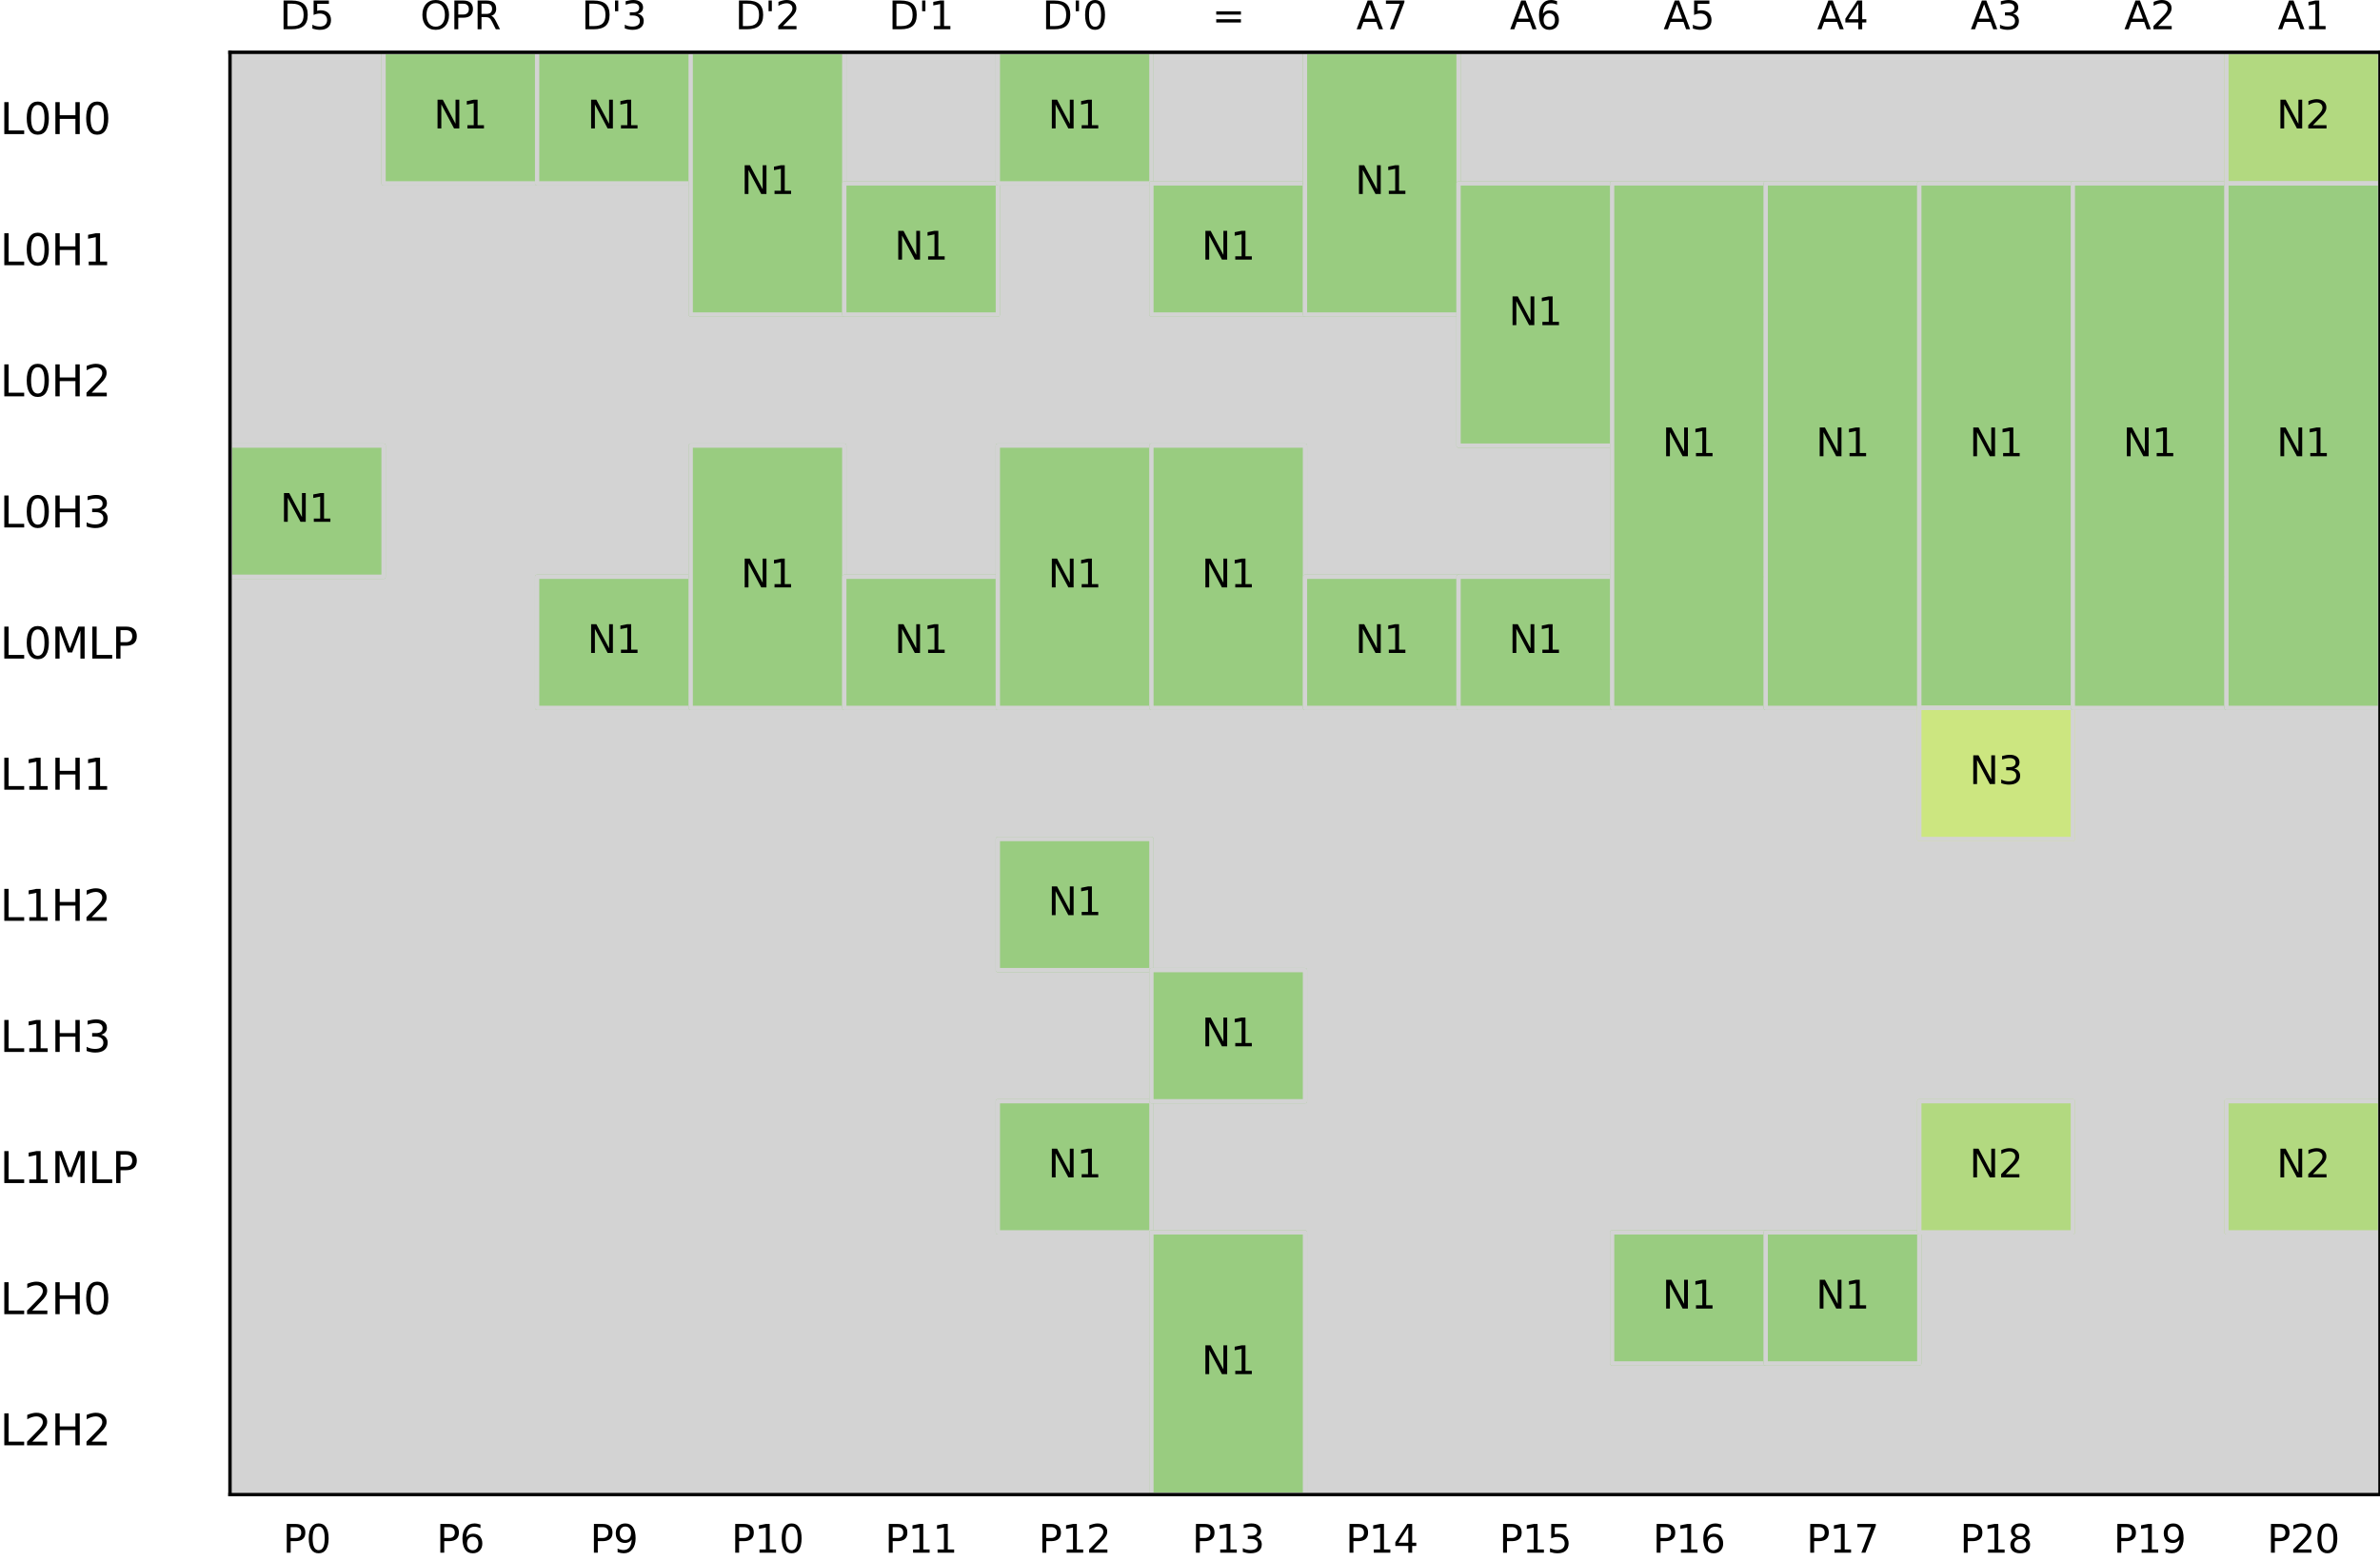 <?xml version="1.0" encoding="utf-8" standalone="no"?>
<!DOCTYPE svg PUBLIC "-//W3C//DTD SVG 1.1//EN"
  "http://www.w3.org/Graphics/SVG/1.1/DTD/svg11.dtd">
<svg xmlns:xlink="http://www.w3.org/1999/xlink" width="555.92pt" height="364.62pt" viewBox="0 0 555.92 364.62" xmlns="http://www.w3.org/2000/svg" version="1.1">
 <defs>
  <style type="text/css">*{stroke-linejoin: round; stroke-linecap: butt}</style>
 </defs>
 <g id="figure_1">
  <g id="patch_1">
   <path d="M 0 364.62 
L 555.92 364.62 
L 555.92 0 
L 0 0 
z
" style="fill: #ffffff"/>
  </g>
  <g id="axes_1">
   <g id="patch_2">
    <path d="M 53.72 349.17 
L 555.92 349.17 
L 555.92 12.21 
L 53.72 12.21 
z
" style="fill: #ffffff"/>
   </g>
   <g id="patch_3">
    <path d="M 53.72 349.17 
L 555.92 349.17 
L 555.92 12.21 
L 53.72 12.21 
z
" clip-path="url(#p307151589b)" style="fill: #d3d3d3; stroke: #d3d3d3; stroke-linejoin: miter"/>
   </g>
   <g id="patch_4">
    <path d="M 53.72 134.741 
L 89.591 134.741 
L 89.591 104.108 
L 53.72 104.108 
z
" clip-path="url(#p307151589b)" style="fill: #99cc80; stroke: #99cc80; stroke-linejoin: miter"/>
   </g>
   <g id="patch_5">
    <path d="M 53.72 104.108 
L 89.591 104.108 
L 89.591 134.741 
L 53.72 134.741 
L 53.72 104.108 
z
" clip-path="url(#p307151589b)" style="fill: none; stroke: #d3d3d3; stroke-linejoin: miter"/>
   </g>
   <g id="patch_6">
    <path d="M 89.591 42.843 
L 125.463 42.843 
L 125.463 12.21 
L 89.591 12.21 
z
" clip-path="url(#p307151589b)" style="fill: #99cc80; stroke: #99cc80; stroke-linejoin: miter"/>
   </g>
   <g id="patch_7">
    <path d="M 89.591 12.21 
L 125.463 12.21 
L 125.463 42.843 
L 89.591 42.843 
L 89.591 12.21 
z
" clip-path="url(#p307151589b)" style="fill: none; stroke: #d3d3d3; stroke-linejoin: miter"/>
   </g>
   <g id="patch_8">
    <path d="M 125.463 42.843 
L 161.334 42.843 
L 161.334 12.21 
L 125.463 12.21 
z
" clip-path="url(#p307151589b)" style="fill: #99cc80; stroke: #99cc80; stroke-linejoin: miter"/>
   </g>
   <g id="patch_9">
    <path d="M 125.463 12.21 
L 161.334 12.21 
L 161.334 42.843 
L 125.463 42.843 
L 125.463 12.21 
z
" clip-path="url(#p307151589b)" style="fill: none; stroke: #d3d3d3; stroke-linejoin: miter"/>
   </g>
   <g id="patch_10">
    <path d="M 125.463 165.374 
L 161.334 165.374 
L 161.334 134.741 
L 125.463 134.741 
z
" clip-path="url(#p307151589b)" style="fill: #99cc80; stroke: #99cc80; stroke-linejoin: miter"/>
   </g>
   <g id="patch_11">
    <path d="M 125.463 134.741 
L 161.334 134.741 
L 161.334 165.374 
L 125.463 165.374 
L 125.463 134.741 
z
" clip-path="url(#p307151589b)" style="fill: none; stroke: #d3d3d3; stroke-linejoin: miter"/>
   </g>
   <g id="patch_12">
    <path d="M 161.334 42.843 
L 197.206 42.843 
L 197.206 12.21 
L 161.334 12.21 
z
" clip-path="url(#p307151589b)" style="fill: #99cc80; stroke: #99cc80; stroke-linejoin: miter"/>
   </g>
   <g id="patch_13">
    <path d="M 161.334 73.476 
L 197.206 73.476 
L 197.206 42.843 
L 161.334 42.843 
z
" clip-path="url(#p307151589b)" style="fill: #99cc80; stroke: #99cc80; stroke-linejoin: miter"/>
   </g>
   <g id="patch_14">
    <path d="M 161.334 12.21 
L 197.206 12.21 
L 197.206 73.476 
L 161.334 73.476 
L 161.334 12.21 
z
" clip-path="url(#p307151589b)" style="fill: none; stroke: #d3d3d3; stroke-linejoin: miter"/>
   </g>
   <g id="patch_15">
    <path d="M 161.334 134.741 
L 197.206 134.741 
L 197.206 104.108 
L 161.334 104.108 
z
" clip-path="url(#p307151589b)" style="fill: #99cc80; stroke: #99cc80; stroke-linejoin: miter"/>
   </g>
   <g id="patch_16">
    <path d="M 161.334 165.374 
L 197.206 165.374 
L 197.206 134.741 
L 161.334 134.741 
z
" clip-path="url(#p307151589b)" style="fill: #99cc80; stroke: #99cc80; stroke-linejoin: miter"/>
   </g>
   <g id="patch_17">
    <path d="M 161.334 104.108 
L 197.206 104.108 
L 197.206 165.374 
L 161.334 165.374 
L 161.334 104.108 
z
" clip-path="url(#p307151589b)" style="fill: none; stroke: #d3d3d3; stroke-linejoin: miter"/>
   </g>
   <g id="patch_18">
    <path d="M 197.206 73.476 
L 233.077 73.476 
L 233.077 42.843 
L 197.206 42.843 
z
" clip-path="url(#p307151589b)" style="fill: #99cc80; stroke: #99cc80; stroke-linejoin: miter"/>
   </g>
   <g id="patch_19">
    <path d="M 197.206 42.843 
L 233.077 42.843 
L 233.077 73.476 
L 197.206 73.476 
L 197.206 42.843 
z
" clip-path="url(#p307151589b)" style="fill: none; stroke: #d3d3d3; stroke-linejoin: miter"/>
   </g>
   <g id="patch_20">
    <path d="M 197.206 165.374 
L 233.077 165.374 
L 233.077 134.741 
L 197.206 134.741 
z
" clip-path="url(#p307151589b)" style="fill: #99cc80; stroke: #99cc80; stroke-linejoin: miter"/>
   </g>
   <g id="patch_21">
    <path d="M 197.206 134.741 
L 233.077 134.741 
L 233.077 165.374 
L 197.206 165.374 
L 197.206 134.741 
z
" clip-path="url(#p307151589b)" style="fill: none; stroke: #d3d3d3; stroke-linejoin: miter"/>
   </g>
   <g id="patch_22">
    <path d="M 233.077 42.843 
L 268.949 42.843 
L 268.949 12.21 
L 233.077 12.21 
z
" clip-path="url(#p307151589b)" style="fill: #99cc80; stroke: #99cc80; stroke-linejoin: miter"/>
   </g>
   <g id="patch_23">
    <path d="M 233.077 12.21 
L 268.949 12.21 
L 268.949 42.843 
L 233.077 42.843 
L 233.077 12.21 
z
" clip-path="url(#p307151589b)" style="fill: none; stroke: #d3d3d3; stroke-linejoin: miter"/>
   </g>
   <g id="patch_24">
    <path d="M 233.077 134.741 
L 268.949 134.741 
L 268.949 104.108 
L 233.077 104.108 
z
" clip-path="url(#p307151589b)" style="fill: #99cc80; stroke: #99cc80; stroke-linejoin: miter"/>
   </g>
   <g id="patch_25">
    <path d="M 233.077 165.374 
L 268.949 165.374 
L 268.949 134.741 
L 233.077 134.741 
z
" clip-path="url(#p307151589b)" style="fill: #99cc80; stroke: #99cc80; stroke-linejoin: miter"/>
   </g>
   <g id="patch_26">
    <path d="M 233.077 104.108 
L 268.949 104.108 
L 268.949 165.374 
L 233.077 165.374 
L 233.077 104.108 
z
" clip-path="url(#p307151589b)" style="fill: none; stroke: #d3d3d3; stroke-linejoin: miter"/>
   </g>
   <g id="patch_27">
    <path d="M 233.077 226.639 
L 268.949 226.639 
L 268.949 196.007 
L 233.077 196.007 
z
" clip-path="url(#p307151589b)" style="fill: #99cc80; stroke: #99cc80; stroke-linejoin: miter"/>
   </g>
   <g id="patch_28">
    <path d="M 233.077 196.007 
L 268.949 196.007 
L 268.949 226.639 
L 233.077 226.639 
L 233.077 196.007 
z
" clip-path="url(#p307151589b)" style="fill: none; stroke: #d3d3d3; stroke-linejoin: miter"/>
   </g>
   <g id="patch_29">
    <path d="M 233.077 287.905 
L 268.949 287.905 
L 268.949 257.272 
L 233.077 257.272 
z
" clip-path="url(#p307151589b)" style="fill: #99cc80; stroke: #99cc80; stroke-linejoin: miter"/>
   </g>
   <g id="patch_30">
    <path d="M 233.077 257.272 
L 268.949 257.272 
L 268.949 287.905 
L 233.077 287.905 
L 233.077 257.272 
z
" clip-path="url(#p307151589b)" style="fill: none; stroke: #d3d3d3; stroke-linejoin: miter"/>
   </g>
   <g id="patch_31">
    <path d="M 268.949 73.476 
L 304.82 73.476 
L 304.82 42.843 
L 268.949 42.843 
z
" clip-path="url(#p307151589b)" style="fill: #99cc80; stroke: #99cc80; stroke-linejoin: miter"/>
   </g>
   <g id="patch_32">
    <path d="M 268.949 42.843 
L 304.82 42.843 
L 304.82 73.476 
L 268.949 73.476 
L 268.949 42.843 
z
" clip-path="url(#p307151589b)" style="fill: none; stroke: #d3d3d3; stroke-linejoin: miter"/>
   </g>
   <g id="patch_33">
    <path d="M 268.949 134.741 
L 304.82 134.741 
L 304.82 104.108 
L 268.949 104.108 
z
" clip-path="url(#p307151589b)" style="fill: #99cc80; stroke: #99cc80; stroke-linejoin: miter"/>
   </g>
   <g id="patch_34">
    <path d="M 268.949 165.374 
L 304.82 165.374 
L 304.82 134.741 
L 268.949 134.741 
z
" clip-path="url(#p307151589b)" style="fill: #99cc80; stroke: #99cc80; stroke-linejoin: miter"/>
   </g>
   <g id="patch_35">
    <path d="M 268.949 104.108 
L 304.82 104.108 
L 304.82 165.374 
L 268.949 165.374 
L 268.949 104.108 
z
" clip-path="url(#p307151589b)" style="fill: none; stroke: #d3d3d3; stroke-linejoin: miter"/>
   </g>
   <g id="patch_36">
    <path d="M 268.949 257.272 
L 304.82 257.272 
L 304.82 226.639 
L 268.949 226.639 
z
" clip-path="url(#p307151589b)" style="fill: #99cc80; stroke: #99cc80; stroke-linejoin: miter"/>
   </g>
   <g id="patch_37">
    <path d="M 268.949 226.639 
L 304.82 226.639 
L 304.82 257.272 
L 268.949 257.272 
L 268.949 226.639 
z
" clip-path="url(#p307151589b)" style="fill: none; stroke: #d3d3d3; stroke-linejoin: miter"/>
   </g>
   <g id="patch_38">
    <path d="M 268.949 318.538 
L 304.82 318.538 
L 304.82 287.905 
L 268.949 287.905 
z
" clip-path="url(#p307151589b)" style="fill: #99cc80; stroke: #99cc80; stroke-linejoin: miter"/>
   </g>
   <g id="patch_39">
    <path d="M 268.949 349.17 
L 304.82 349.17 
L 304.82 318.538 
L 268.949 318.538 
z
" clip-path="url(#p307151589b)" style="fill: #99cc80; stroke: #99cc80; stroke-linejoin: miter"/>
   </g>
   <g id="patch_40">
    <path d="M 268.949 287.905 
L 304.82 287.905 
L 304.82 349.17 
L 268.949 349.17 
L 268.949 287.905 
z
" clip-path="url(#p307151589b)" style="fill: none; stroke: #d3d3d3; stroke-linejoin: miter"/>
   </g>
   <g id="patch_41">
    <path d="M 304.82 42.843 
L 340.691 42.843 
L 340.691 12.21 
L 304.82 12.21 
z
" clip-path="url(#p307151589b)" style="fill: #99cc80; stroke: #99cc80; stroke-linejoin: miter"/>
   </g>
   <g id="patch_42">
    <path d="M 304.82 73.476 
L 340.691 73.476 
L 340.691 42.843 
L 304.82 42.843 
z
" clip-path="url(#p307151589b)" style="fill: #99cc80; stroke: #99cc80; stroke-linejoin: miter"/>
   </g>
   <g id="patch_43">
    <path d="M 304.82 12.21 
L 340.691 12.21 
L 340.691 73.476 
L 304.82 73.476 
L 304.82 12.21 
z
" clip-path="url(#p307151589b)" style="fill: none; stroke: #d3d3d3; stroke-linejoin: miter"/>
   </g>
   <g id="patch_44">
    <path d="M 304.82 165.374 
L 340.691 165.374 
L 340.691 134.741 
L 304.82 134.741 
z
" clip-path="url(#p307151589b)" style="fill: #99cc80; stroke: #99cc80; stroke-linejoin: miter"/>
   </g>
   <g id="patch_45">
    <path d="M 304.82 134.741 
L 340.691 134.741 
L 340.691 165.374 
L 304.82 165.374 
L 304.82 134.741 
z
" clip-path="url(#p307151589b)" style="fill: none; stroke: #d3d3d3; stroke-linejoin: miter"/>
   </g>
   <g id="patch_46">
    <path d="M 340.691 73.476 
L 376.563 73.476 
L 376.563 42.843 
L 340.691 42.843 
z
" clip-path="url(#p307151589b)" style="fill: #99cc80; stroke: #99cc80; stroke-linejoin: miter"/>
   </g>
   <g id="patch_47">
    <path d="M 340.691 104.108 
L 376.563 104.108 
L 376.563 73.476 
L 340.691 73.476 
z
" clip-path="url(#p307151589b)" style="fill: #99cc80; stroke: #99cc80; stroke-linejoin: miter"/>
   </g>
   <g id="patch_48">
    <path d="M 340.691 42.843 
L 376.563 42.843 
L 376.563 104.108 
L 340.691 104.108 
L 340.691 42.843 
z
" clip-path="url(#p307151589b)" style="fill: none; stroke: #d3d3d3; stroke-linejoin: miter"/>
   </g>
   <g id="patch_49">
    <path d="M 340.691 165.374 
L 376.563 165.374 
L 376.563 134.741 
L 340.691 134.741 
z
" clip-path="url(#p307151589b)" style="fill: #99cc80; stroke: #99cc80; stroke-linejoin: miter"/>
   </g>
   <g id="patch_50">
    <path d="M 340.691 134.741 
L 376.563 134.741 
L 376.563 165.374 
L 340.691 165.374 
L 340.691 134.741 
z
" clip-path="url(#p307151589b)" style="fill: none; stroke: #d3d3d3; stroke-linejoin: miter"/>
   </g>
   <g id="patch_51">
    <path d="M 376.563 73.476 
L 412.434 73.476 
L 412.434 42.843 
L 376.563 42.843 
z
" clip-path="url(#p307151589b)" style="fill: #99cc80; stroke: #99cc80; stroke-linejoin: miter"/>
   </g>
   <g id="patch_52">
    <path d="M 376.563 104.108 
L 412.434 104.108 
L 412.434 73.476 
L 376.563 73.476 
z
" clip-path="url(#p307151589b)" style="fill: #99cc80; stroke: #99cc80; stroke-linejoin: miter"/>
   </g>
   <g id="patch_53">
    <path d="M 376.563 134.741 
L 412.434 134.741 
L 412.434 104.108 
L 376.563 104.108 
z
" clip-path="url(#p307151589b)" style="fill: #99cc80; stroke: #99cc80; stroke-linejoin: miter"/>
   </g>
   <g id="patch_54">
    <path d="M 376.563 165.374 
L 412.434 165.374 
L 412.434 134.741 
L 376.563 134.741 
z
" clip-path="url(#p307151589b)" style="fill: #99cc80; stroke: #99cc80; stroke-linejoin: miter"/>
   </g>
   <g id="patch_55">
    <path d="M 376.563 42.843 
L 412.434 42.843 
L 412.434 165.374 
L 376.563 165.374 
L 376.563 42.843 
z
" clip-path="url(#p307151589b)" style="fill: none; stroke: #d3d3d3; stroke-linejoin: miter"/>
   </g>
   <g id="patch_56">
    <path d="M 376.563 318.538 
L 412.434 318.538 
L 412.434 287.905 
L 376.563 287.905 
z
" clip-path="url(#p307151589b)" style="fill: #99cc80; stroke: #99cc80; stroke-linejoin: miter"/>
   </g>
   <g id="patch_57">
    <path d="M 376.563 287.905 
L 412.434 287.905 
L 412.434 318.538 
L 376.563 318.538 
L 376.563 287.905 
z
" clip-path="url(#p307151589b)" style="fill: none; stroke: #d3d3d3; stroke-linejoin: miter"/>
   </g>
   <g id="patch_58">
    <path d="M 412.434 73.476 
L 448.306 73.476 
L 448.306 42.843 
L 412.434 42.843 
z
" clip-path="url(#p307151589b)" style="fill: #99cc80; stroke: #99cc80; stroke-linejoin: miter"/>
   </g>
   <g id="patch_59">
    <path d="M 412.434 104.108 
L 448.306 104.108 
L 448.306 73.476 
L 412.434 73.476 
z
" clip-path="url(#p307151589b)" style="fill: #99cc80; stroke: #99cc80; stroke-linejoin: miter"/>
   </g>
   <g id="patch_60">
    <path d="M 412.434 134.741 
L 448.306 134.741 
L 448.306 104.108 
L 412.434 104.108 
z
" clip-path="url(#p307151589b)" style="fill: #99cc80; stroke: #99cc80; stroke-linejoin: miter"/>
   </g>
   <g id="patch_61">
    <path d="M 412.434 165.374 
L 448.306 165.374 
L 448.306 134.741 
L 412.434 134.741 
z
" clip-path="url(#p307151589b)" style="fill: #99cc80; stroke: #99cc80; stroke-linejoin: miter"/>
   </g>
   <g id="patch_62">
    <path d="M 412.434 42.843 
L 448.306 42.843 
L 448.306 165.374 
L 412.434 165.374 
L 412.434 42.843 
z
" clip-path="url(#p307151589b)" style="fill: none; stroke: #d3d3d3; stroke-linejoin: miter"/>
   </g>
   <g id="patch_63">
    <path d="M 412.434 318.538 
L 448.306 318.538 
L 448.306 287.905 
L 412.434 287.905 
z
" clip-path="url(#p307151589b)" style="fill: #99cc80; stroke: #99cc80; stroke-linejoin: miter"/>
   </g>
   <g id="patch_64">
    <path d="M 412.434 287.905 
L 448.306 287.905 
L 448.306 318.538 
L 412.434 318.538 
L 412.434 287.905 
z
" clip-path="url(#p307151589b)" style="fill: none; stroke: #d3d3d3; stroke-linejoin: miter"/>
   </g>
   <g id="patch_65">
    <path d="M 448.306 73.476 
L 484.177 73.476 
L 484.177 42.843 
L 448.306 42.843 
z
" clip-path="url(#p307151589b)" style="fill: #99cc80; stroke: #99cc80; stroke-linejoin: miter"/>
   </g>
   <g id="patch_66">
    <path d="M 448.306 104.108 
L 484.177 104.108 
L 484.177 73.476 
L 448.306 73.476 
z
" clip-path="url(#p307151589b)" style="fill: #99cc80; stroke: #99cc80; stroke-linejoin: miter"/>
   </g>
   <g id="patch_67">
    <path d="M 448.306 134.741 
L 484.177 134.741 
L 484.177 104.108 
L 448.306 104.108 
z
" clip-path="url(#p307151589b)" style="fill: #99cc80; stroke: #99cc80; stroke-linejoin: miter"/>
   </g>
   <g id="patch_68">
    <path d="M 448.306 165.374 
L 484.177 165.374 
L 484.177 134.741 
L 448.306 134.741 
z
" clip-path="url(#p307151589b)" style="fill: #99cc80; stroke: #99cc80; stroke-linejoin: miter"/>
   </g>
   <g id="patch_69">
    <path d="M 448.306 196.007 
L 484.177 196.007 
L 484.177 165.374 
L 448.306 165.374 
z
" clip-path="url(#p307151589b)" style="fill: #cce680; stroke: #cce680; stroke-linejoin: miter"/>
   </g>
   <g id="patch_70">
    <path d="M 448.306 42.843 
L 484.177 42.843 
L 484.177 165.374 
L 448.306 165.374 
L 448.306 42.843 
z
" clip-path="url(#p307151589b)" style="fill: none; stroke: #d3d3d3; stroke-linejoin: miter"/>
   </g>
   <g id="patch_71">
    <path d="M 448.306 165.374 
L 484.177 165.374 
L 484.177 196.007 
L 448.306 196.007 
L 448.306 165.374 
z
" clip-path="url(#p307151589b)" style="fill: none; stroke: #d3d3d3; stroke-linejoin: miter"/>
   </g>
   <g id="patch_72">
    <path d="M 448.306 287.905 
L 484.177 287.905 
L 484.177 257.272 
L 448.306 257.272 
z
" clip-path="url(#p307151589b)" style="fill: #b2d980; stroke: #b2d980; stroke-linejoin: miter"/>
   </g>
   <g id="patch_73">
    <path d="M 448.306 257.272 
L 484.177 257.272 
L 484.177 287.905 
L 448.306 287.905 
L 448.306 257.272 
z
" clip-path="url(#p307151589b)" style="fill: none; stroke: #d3d3d3; stroke-linejoin: miter"/>
   </g>
   <g id="patch_74">
    <path d="M 484.177 73.476 
L 520.049 73.476 
L 520.049 42.843 
L 484.177 42.843 
z
" clip-path="url(#p307151589b)" style="fill: #99cc80; stroke: #99cc80; stroke-linejoin: miter"/>
   </g>
   <g id="patch_75">
    <path d="M 484.177 104.108 
L 520.049 104.108 
L 520.049 73.476 
L 484.177 73.476 
z
" clip-path="url(#p307151589b)" style="fill: #99cc80; stroke: #99cc80; stroke-linejoin: miter"/>
   </g>
   <g id="patch_76">
    <path d="M 484.177 134.741 
L 520.049 134.741 
L 520.049 104.108 
L 484.177 104.108 
z
" clip-path="url(#p307151589b)" style="fill: #99cc80; stroke: #99cc80; stroke-linejoin: miter"/>
   </g>
   <g id="patch_77">
    <path d="M 484.177 165.374 
L 520.049 165.374 
L 520.049 134.741 
L 484.177 134.741 
z
" clip-path="url(#p307151589b)" style="fill: #99cc80; stroke: #99cc80; stroke-linejoin: miter"/>
   </g>
   <g id="patch_78">
    <path d="M 484.177 42.843 
L 520.049 42.843 
L 520.049 165.374 
L 484.177 165.374 
L 484.177 42.843 
z
" clip-path="url(#p307151589b)" style="fill: none; stroke: #d3d3d3; stroke-linejoin: miter"/>
   </g>
   <g id="patch_79">
    <path d="M 520.049 42.843 
L 555.92 42.843 
L 555.92 12.21 
L 520.049 12.21 
z
" clip-path="url(#p307151589b)" style="fill: #b2d980; stroke: #b2d980; stroke-linejoin: miter"/>
   </g>
   <g id="patch_80">
    <path d="M 520.049 73.476 
L 555.92 73.476 
L 555.92 42.843 
L 520.049 42.843 
z
" clip-path="url(#p307151589b)" style="fill: #99cc80; stroke: #99cc80; stroke-linejoin: miter"/>
   </g>
   <g id="patch_81">
    <path d="M 520.049 12.21 
L 555.92 12.21 
L 555.92 42.843 
L 520.049 42.843 
L 520.049 12.21 
z
" clip-path="url(#p307151589b)" style="fill: none; stroke: #d3d3d3; stroke-linejoin: miter"/>
   </g>
   <g id="patch_82">
    <path d="M 520.049 104.108 
L 555.92 104.108 
L 555.92 73.476 
L 520.049 73.476 
z
" clip-path="url(#p307151589b)" style="fill: #99cc80; stroke: #99cc80; stroke-linejoin: miter"/>
   </g>
   <g id="patch_83">
    <path d="M 520.049 134.741 
L 555.92 134.741 
L 555.92 104.108 
L 520.049 104.108 
z
" clip-path="url(#p307151589b)" style="fill: #99cc80; stroke: #99cc80; stroke-linejoin: miter"/>
   </g>
   <g id="patch_84">
    <path d="M 520.049 165.374 
L 555.92 165.374 
L 555.92 134.741 
L 520.049 134.741 
z
" clip-path="url(#p307151589b)" style="fill: #99cc80; stroke: #99cc80; stroke-linejoin: miter"/>
   </g>
   <g id="patch_85">
    <path d="M 520.049 42.843 
L 555.92 42.843 
L 555.92 165.374 
L 520.049 165.374 
L 520.049 42.843 
z
" clip-path="url(#p307151589b)" style="fill: none; stroke: #d3d3d3; stroke-linejoin: miter"/>
   </g>
   <g id="patch_86">
    <path d="M 520.049 287.905 
L 555.92 287.905 
L 555.92 257.272 
L 520.049 257.272 
z
" clip-path="url(#p307151589b)" style="fill: #b2d980; stroke: #b2d980; stroke-linejoin: miter"/>
   </g>
   <g id="patch_87">
    <path d="M 520.049 257.272 
L 555.92 257.272 
L 555.92 287.905 
L 520.049 287.905 
L 520.049 257.272 
z
" clip-path="url(#p307151589b)" style="fill: none; stroke: #d3d3d3; stroke-linejoin: miter"/>
   </g>
   <g id="matplotlib.axis_1">
    <g id="xtick_1">
     <g id="line2d_1"/>
     <g id="text_1">
      <!-- D5 -->
      <g transform="translate(65.328 6.839) scale(0.09 -0.09)">
       <defs>
        <path id="DejaVuSans-44" d="M 1259 4147 
L 1259 519 
L 2022 519 
Q 2988 519 3436 956 
Q 3884 1394 3884 2338 
Q 3884 3275 3436 3711 
Q 2988 4147 2022 4147 
L 1259 4147 
z
M 628 4666 
L 1925 4666 
Q 3281 4666 3915 4102 
Q 4550 3538 4550 2338 
Q 4550 1131 3912 565 
Q 3275 0 1925 0 
L 628 0 
L 628 4666 
z
" transform="scale(0.016)"/>
        <path id="DejaVuSans-35" d="M 691 4666 
L 3169 4666 
L 3169 4134 
L 1269 4134 
L 1269 2991 
Q 1406 3038 1543 3061 
Q 1681 3084 1819 3084 
Q 2600 3084 3056 2656 
Q 3513 2228 3513 1497 
Q 3513 744 3044 326 
Q 2575 -91 1722 -91 
Q 1428 -91 1123 -41 
Q 819 9 494 109 
L 494 744 
Q 775 591 1075 516 
Q 1375 441 1709 441 
Q 2250 441 2565 725 
Q 2881 1009 2881 1497 
Q 2881 1984 2565 2268 
Q 2250 2553 1709 2553 
Q 1456 2553 1204 2497 
Q 953 2441 691 2322 
L 691 4666 
z
" transform="scale(0.016)"/>
       </defs>
       <use xlink:href="#DejaVuSans-44"/>
       <use xlink:href="#DejaVuSans-35" x="77.002"/>
      </g>
     </g>
    </g>
    <g id="xtick_2">
     <g id="line2d_2"/>
     <g id="text_2">
      <!-- OPR -->
      <g transform="translate(98.145 6.839) scale(0.09 -0.09)">
       <defs>
        <path id="DejaVuSans-4f" d="M 2522 4238 
Q 1834 4238 1429 3725 
Q 1025 3213 1025 2328 
Q 1025 1447 1429 934 
Q 1834 422 2522 422 
Q 3209 422 3611 934 
Q 4013 1447 4013 2328 
Q 4013 3213 3611 3725 
Q 3209 4238 2522 4238 
z
M 2522 4750 
Q 3503 4750 4090 4092 
Q 4678 3434 4678 2328 
Q 4678 1225 4090 567 
Q 3503 -91 2522 -91 
Q 1538 -91 948 565 
Q 359 1222 359 2328 
Q 359 3434 948 4092 
Q 1538 4750 2522 4750 
z
" transform="scale(0.016)"/>
        <path id="DejaVuSans-50" d="M 1259 4147 
L 1259 2394 
L 2053 2394 
Q 2494 2394 2734 2622 
Q 2975 2850 2975 3272 
Q 2975 3691 2734 3919 
Q 2494 4147 2053 4147 
L 1259 4147 
z
M 628 4666 
L 2053 4666 
Q 2838 4666 3239 4311 
Q 3641 3956 3641 3272 
Q 3641 2581 3239 2228 
Q 2838 1875 2053 1875 
L 1259 1875 
L 1259 0 
L 628 0 
L 628 4666 
z
" transform="scale(0.016)"/>
        <path id="DejaVuSans-52" d="M 2841 2188 
Q 3044 2119 3236 1894 
Q 3428 1669 3622 1275 
L 4263 0 
L 3584 0 
L 2988 1197 
Q 2756 1666 2539 1819 
Q 2322 1972 1947 1972 
L 1259 1972 
L 1259 0 
L 628 0 
L 628 4666 
L 2053 4666 
Q 2853 4666 3247 4331 
Q 3641 3997 3641 3322 
Q 3641 2881 3436 2590 
Q 3231 2300 2841 2188 
z
M 1259 4147 
L 1259 2491 
L 2053 2491 
Q 2509 2491 2742 2702 
Q 2975 2913 2975 3322 
Q 2975 3731 2742 3939 
Q 2509 4147 2053 4147 
L 1259 4147 
z
" transform="scale(0.016)"/>
       </defs>
       <use xlink:href="#DejaVuSans-4f"/>
       <use xlink:href="#DejaVuSans-50" x="78.711"/>
       <use xlink:href="#DejaVuSans-52" x="139.014"/>
      </g>
     </g>
    </g>
    <g id="xtick_3">
     <g id="line2d_3"/>
     <g id="text_3">
      <!-- D'3 -->
      <g transform="translate(135.834 6.839) scale(0.09 -0.09)">
       <defs>
        <path id="DejaVuSans-27" d="M 1147 4666 
L 1147 2931 
L 616 2931 
L 616 4666 
L 1147 4666 
z
" transform="scale(0.016)"/>
        <path id="DejaVuSans-33" d="M 2597 2516 
Q 3050 2419 3304 2112 
Q 3559 1806 3559 1356 
Q 3559 666 3084 287 
Q 2609 -91 1734 -91 
Q 1441 -91 1130 -33 
Q 819 25 488 141 
L 488 750 
Q 750 597 1062 519 
Q 1375 441 1716 441 
Q 2309 441 2620 675 
Q 2931 909 2931 1356 
Q 2931 1769 2642 2001 
Q 2353 2234 1838 2234 
L 1294 2234 
L 1294 2753 
L 1863 2753 
Q 2328 2753 2575 2939 
Q 2822 3125 2822 3475 
Q 2822 3834 2567 4026 
Q 2313 4219 1838 4219 
Q 1578 4219 1281 4162 
Q 984 4106 628 3988 
L 628 4550 
Q 988 4650 1302 4700 
Q 1616 4750 1894 4750 
Q 2613 4750 3031 4423 
Q 3450 4097 3450 3541 
Q 3450 3153 3228 2886 
Q 3006 2619 2597 2516 
z
" transform="scale(0.016)"/>
       </defs>
       <use xlink:href="#DejaVuSans-44"/>
       <use xlink:href="#DejaVuSans-27" x="77.002"/>
       <use xlink:href="#DejaVuSans-33" x="104.492"/>
      </g>
     </g>
    </g>
    <g id="xtick_4">
     <g id="line2d_4"/>
     <g id="text_4">
      <!-- D'2 -->
      <g transform="translate(171.705 6.839) scale(0.09 -0.09)">
       <defs>
        <path id="DejaVuSans-32" d="M 1228 531 
L 3431 531 
L 3431 0 
L 469 0 
L 469 531 
Q 828 903 1448 1529 
Q 2069 2156 2228 2338 
Q 2531 2678 2651 2914 
Q 2772 3150 2772 3378 
Q 2772 3750 2511 3984 
Q 2250 4219 1831 4219 
Q 1534 4219 1204 4116 
Q 875 4013 500 3803 
L 500 4441 
Q 881 4594 1212 4672 
Q 1544 4750 1819 4750 
Q 2544 4750 2975 4387 
Q 3406 4025 3406 3419 
Q 3406 3131 3298 2873 
Q 3191 2616 2906 2266 
Q 2828 2175 2409 1742 
Q 1991 1309 1228 531 
z
" transform="scale(0.016)"/>
       </defs>
       <use xlink:href="#DejaVuSans-44"/>
       <use xlink:href="#DejaVuSans-27" x="77.002"/>
       <use xlink:href="#DejaVuSans-32" x="104.492"/>
      </g>
     </g>
    </g>
    <g id="xtick_5">
     <g id="line2d_5"/>
     <g id="text_5">
      <!-- D'1 -->
      <g transform="translate(207.577 6.839) scale(0.09 -0.09)">
       <defs>
        <path id="DejaVuSans-31" d="M 794 531 
L 1825 531 
L 1825 4091 
L 703 3866 
L 703 4441 
L 1819 4666 
L 2450 4666 
L 2450 531 
L 3481 531 
L 3481 0 
L 794 0 
L 794 531 
z
" transform="scale(0.016)"/>
       </defs>
       <use xlink:href="#DejaVuSans-44"/>
       <use xlink:href="#DejaVuSans-27" x="77.002"/>
       <use xlink:href="#DejaVuSans-31" x="104.492"/>
      </g>
     </g>
    </g>
    <g id="xtick_6">
     <g id="line2d_6"/>
     <g id="text_6">
      <!-- D'0 -->
      <g transform="translate(243.448 6.839) scale(0.09 -0.09)">
       <defs>
        <path id="DejaVuSans-30" d="M 2034 4250 
Q 1547 4250 1301 3770 
Q 1056 3291 1056 2328 
Q 1056 1369 1301 889 
Q 1547 409 2034 409 
Q 2525 409 2770 889 
Q 3016 1369 3016 2328 
Q 3016 3291 2770 3770 
Q 2525 4250 2034 4250 
z
M 2034 4750 
Q 2819 4750 3233 4129 
Q 3647 3509 3647 2328 
Q 3647 1150 3233 529 
Q 2819 -91 2034 -91 
Q 1250 -91 836 529 
Q 422 1150 422 2328 
Q 422 3509 836 4129 
Q 1250 4750 2034 4750 
z
" transform="scale(0.016)"/>
       </defs>
       <use xlink:href="#DejaVuSans-44"/>
       <use xlink:href="#DejaVuSans-27" x="77.002"/>
       <use xlink:href="#DejaVuSans-30" x="104.492"/>
      </g>
     </g>
    </g>
    <g id="xtick_7">
     <g id="line2d_7"/>
     <g id="text_7">
      <!-- = -->
      <g transform="translate(283.113 6.839) scale(0.09 -0.09)">
       <defs>
        <path id="DejaVuSans-3d" d="M 678 2906 
L 4684 2906 
L 4684 2381 
L 678 2381 
L 678 2906 
z
M 678 1631 
L 4684 1631 
L 4684 1100 
L 678 1100 
L 678 1631 
z
" transform="scale(0.016)"/>
       </defs>
       <use xlink:href="#DejaVuSans-3d"/>
      </g>
     </g>
    </g>
    <g id="xtick_8">
     <g id="line2d_8"/>
     <g id="text_8">
      <!-- A7 -->
      <g transform="translate(316.814 6.839) scale(0.09 -0.09)">
       <defs>
        <path id="DejaVuSans-41" d="M 2188 4044 
L 1331 1722 
L 3047 1722 
L 2188 4044 
z
M 1831 4666 
L 2547 4666 
L 4325 0 
L 3669 0 
L 3244 1197 
L 1141 1197 
L 716 0 
L 50 0 
L 1831 4666 
z
" transform="scale(0.016)"/>
        <path id="DejaVuSans-37" d="M 525 4666 
L 3525 4666 
L 3525 4397 
L 1831 0 
L 1172 0 
L 2766 4134 
L 525 4134 
L 525 4666 
z
" transform="scale(0.016)"/>
       </defs>
       <use xlink:href="#DejaVuSans-41"/>
       <use xlink:href="#DejaVuSans-37" x="68.408"/>
      </g>
     </g>
    </g>
    <g id="xtick_9">
     <g id="line2d_9"/>
     <g id="text_9">
      <!-- A6 -->
      <g transform="translate(352.686 6.839) scale(0.09 -0.09)">
       <defs>
        <path id="DejaVuSans-36" d="M 2113 2584 
Q 1688 2584 1439 2293 
Q 1191 2003 1191 1497 
Q 1191 994 1439 701 
Q 1688 409 2113 409 
Q 2538 409 2786 701 
Q 3034 994 3034 1497 
Q 3034 2003 2786 2293 
Q 2538 2584 2113 2584 
z
M 3366 4563 
L 3366 3988 
Q 3128 4100 2886 4159 
Q 2644 4219 2406 4219 
Q 1781 4219 1451 3797 
Q 1122 3375 1075 2522 
Q 1259 2794 1537 2939 
Q 1816 3084 2150 3084 
Q 2853 3084 3261 2657 
Q 3669 2231 3669 1497 
Q 3669 778 3244 343 
Q 2819 -91 2113 -91 
Q 1303 -91 875 529 
Q 447 1150 447 2328 
Q 447 3434 972 4092 
Q 1497 4750 2381 4750 
Q 2619 4750 2861 4703 
Q 3103 4656 3366 4563 
z
" transform="scale(0.016)"/>
       </defs>
       <use xlink:href="#DejaVuSans-41"/>
       <use xlink:href="#DejaVuSans-36" x="68.408"/>
      </g>
     </g>
    </g>
    <g id="xtick_10">
     <g id="line2d_10"/>
     <g id="text_10">
      <!-- A5 -->
      <g transform="translate(388.557 6.839) scale(0.09 -0.09)">
       <use xlink:href="#DejaVuSans-41"/>
       <use xlink:href="#DejaVuSans-35" x="68.408"/>
      </g>
     </g>
    </g>
    <g id="xtick_11">
     <g id="line2d_11"/>
     <g id="text_11">
      <!-- A4 -->
      <g transform="translate(424.429 6.839) scale(0.09 -0.09)">
       <defs>
        <path id="DejaVuSans-34" d="M 2419 4116 
L 825 1625 
L 2419 1625 
L 2419 4116 
z
M 2253 4666 
L 3047 4666 
L 3047 1625 
L 3713 1625 
L 3713 1100 
L 3047 1100 
L 3047 0 
L 2419 0 
L 2419 1100 
L 313 1100 
L 313 1709 
L 2253 4666 
z
" transform="scale(0.016)"/>
       </defs>
       <use xlink:href="#DejaVuSans-41"/>
       <use xlink:href="#DejaVuSans-34" x="68.408"/>
      </g>
     </g>
    </g>
    <g id="xtick_12">
     <g id="line2d_12"/>
     <g id="text_12">
      <!-- A3 -->
      <g transform="translate(460.3 6.839) scale(0.09 -0.09)">
       <use xlink:href="#DejaVuSans-41"/>
       <use xlink:href="#DejaVuSans-33" x="68.408"/>
      </g>
     </g>
    </g>
    <g id="xtick_13">
     <g id="line2d_13"/>
     <g id="text_13">
      <!-- A2 -->
      <g transform="translate(496.171 6.839) scale(0.09 -0.09)">
       <use xlink:href="#DejaVuSans-41"/>
       <use xlink:href="#DejaVuSans-32" x="68.408"/>
      </g>
     </g>
    </g>
    <g id="xtick_14">
     <g id="line2d_14"/>
     <g id="text_14">
      <!-- A1 -->
      <g transform="translate(532.043 6.839) scale(0.09 -0.09)">
       <use xlink:href="#DejaVuSans-41"/>
       <use xlink:href="#DejaVuSans-31" x="68.408"/>
      </g>
     </g>
    </g>
   </g>
   <g id="matplotlib.axis_2">
    <g id="ytick_1">
     <g id="line2d_15"/>
     <g id="text_15">
      <!-- L2H2 -->
      <g transform="translate(0 337.653) scale(0.1 -0.1)">
       <defs>
        <path id="DejaVuSans-4c" d="M 628 4666 
L 1259 4666 
L 1259 531 
L 3531 531 
L 3531 0 
L 628 0 
L 628 4666 
z
" transform="scale(0.016)"/>
        <path id="DejaVuSans-48" d="M 628 4666 
L 1259 4666 
L 1259 2753 
L 3553 2753 
L 3553 4666 
L 4184 4666 
L 4184 0 
L 3553 0 
L 3553 2222 
L 1259 2222 
L 1259 0 
L 628 0 
L 628 4666 
z
" transform="scale(0.016)"/>
       </defs>
       <use xlink:href="#DejaVuSans-4c"/>
       <use xlink:href="#DejaVuSans-32" x="55.713"/>
       <use xlink:href="#DejaVuSans-48" x="119.336"/>
       <use xlink:href="#DejaVuSans-32" x="194.531"/>
      </g>
     </g>
    </g>
    <g id="ytick_2">
     <g id="line2d_16"/>
     <g id="text_16">
      <!-- L2H0 -->
      <g transform="translate(0 307.02) scale(0.1 -0.1)">
       <use xlink:href="#DejaVuSans-4c"/>
       <use xlink:href="#DejaVuSans-32" x="55.713"/>
       <use xlink:href="#DejaVuSans-48" x="119.336"/>
       <use xlink:href="#DejaVuSans-30" x="194.531"/>
      </g>
     </g>
    </g>
    <g id="ytick_3">
     <g id="line2d_17"/>
     <g id="text_17">
      <!-- L1MLP -->
      <g transform="translate(0 276.388) scale(0.1 -0.1)">
       <defs>
        <path id="DejaVuSans-4d" d="M 628 4666 
L 1569 4666 
L 2759 1491 
L 3956 4666 
L 4897 4666 
L 4897 0 
L 4281 0 
L 4281 4097 
L 3078 897 
L 2444 897 
L 1241 4097 
L 1241 0 
L 628 0 
L 628 4666 
z
" transform="scale(0.016)"/>
       </defs>
       <use xlink:href="#DejaVuSans-4c"/>
       <use xlink:href="#DejaVuSans-31" x="55.713"/>
       <use xlink:href="#DejaVuSans-4d" x="119.336"/>
       <use xlink:href="#DejaVuSans-4c" x="205.615"/>
       <use xlink:href="#DejaVuSans-50" x="261.328"/>
      </g>
     </g>
    </g>
    <g id="ytick_4">
     <g id="line2d_18"/>
     <g id="text_18">
      <!-- L1H3 -->
      <g transform="translate(0 245.755) scale(0.1 -0.1)">
       <use xlink:href="#DejaVuSans-4c"/>
       <use xlink:href="#DejaVuSans-31" x="55.713"/>
       <use xlink:href="#DejaVuSans-48" x="119.336"/>
       <use xlink:href="#DejaVuSans-33" x="194.531"/>
      </g>
     </g>
    </g>
    <g id="ytick_5">
     <g id="line2d_19"/>
     <g id="text_19">
      <!-- L1H2 -->
      <g transform="translate(0 215.122) scale(0.1 -0.1)">
       <use xlink:href="#DejaVuSans-4c"/>
       <use xlink:href="#DejaVuSans-31" x="55.713"/>
       <use xlink:href="#DejaVuSans-48" x="119.336"/>
       <use xlink:href="#DejaVuSans-32" x="194.531"/>
      </g>
     </g>
    </g>
    <g id="ytick_6">
     <g id="line2d_20"/>
     <g id="text_20">
      <!-- L1H1 -->
      <g transform="translate(0 184.49) scale(0.1 -0.1)">
       <use xlink:href="#DejaVuSans-4c"/>
       <use xlink:href="#DejaVuSans-31" x="55.713"/>
       <use xlink:href="#DejaVuSans-48" x="119.336"/>
       <use xlink:href="#DejaVuSans-31" x="194.531"/>
      </g>
     </g>
    </g>
    <g id="ytick_7">
     <g id="line2d_21"/>
     <g id="text_21">
      <!-- L0MLP -->
      <g transform="translate(0 153.857) scale(0.1 -0.1)">
       <use xlink:href="#DejaVuSans-4c"/>
       <use xlink:href="#DejaVuSans-30" x="55.713"/>
       <use xlink:href="#DejaVuSans-4d" x="119.336"/>
       <use xlink:href="#DejaVuSans-4c" x="205.615"/>
       <use xlink:href="#DejaVuSans-50" x="261.328"/>
      </g>
     </g>
    </g>
    <g id="ytick_8">
     <g id="line2d_22"/>
     <g id="text_22">
      <!-- L0H3 -->
      <g transform="translate(0 123.224) scale(0.1 -0.1)">
       <use xlink:href="#DejaVuSans-4c"/>
       <use xlink:href="#DejaVuSans-30" x="55.713"/>
       <use xlink:href="#DejaVuSans-48" x="119.336"/>
       <use xlink:href="#DejaVuSans-33" x="194.531"/>
      </g>
     </g>
    </g>
    <g id="ytick_9">
     <g id="line2d_23"/>
     <g id="text_23">
      <!-- L0H2 -->
      <g transform="translate(0 92.591) scale(0.1 -0.1)">
       <use xlink:href="#DejaVuSans-4c"/>
       <use xlink:href="#DejaVuSans-30" x="55.713"/>
       <use xlink:href="#DejaVuSans-48" x="119.336"/>
       <use xlink:href="#DejaVuSans-32" x="194.531"/>
      </g>
     </g>
    </g>
    <g id="ytick_10">
     <g id="line2d_24"/>
     <g id="text_24">
      <!-- L0H1 -->
      <g transform="translate(0 61.959) scale(0.1 -0.1)">
       <use xlink:href="#DejaVuSans-4c"/>
       <use xlink:href="#DejaVuSans-30" x="55.713"/>
       <use xlink:href="#DejaVuSans-48" x="119.336"/>
       <use xlink:href="#DejaVuSans-31" x="194.531"/>
      </g>
     </g>
    </g>
    <g id="ytick_11">
     <g id="line2d_25"/>
     <g id="text_25">
      <!-- L0H0 -->
      <g transform="translate(0 31.326) scale(0.1 -0.1)">
       <use xlink:href="#DejaVuSans-4c"/>
       <use xlink:href="#DejaVuSans-30" x="55.713"/>
       <use xlink:href="#DejaVuSans-48" x="119.336"/>
       <use xlink:href="#DejaVuSans-30" x="194.531"/>
      </g>
     </g>
    </g>
   </g>
   <g id="patch_88">
    <path d="M 53.72 349.17 
L 53.72 12.21 
" style="fill: none; stroke: #000000; stroke-width: 0.8; stroke-linejoin: miter; stroke-linecap: square"/>
   </g>
   <g id="patch_89">
    <path d="M 555.92 349.17 
L 555.92 12.21 
" style="fill: none; stroke: #000000; stroke-width: 0.8; stroke-linejoin: miter; stroke-linecap: square"/>
   </g>
   <g id="patch_90">
    <path d="M 53.72 349.17 
L 555.92 349.17 
" style="fill: none; stroke: #000000; stroke-width: 0.8; stroke-linejoin: miter; stroke-linecap: square"/>
   </g>
   <g id="patch_91">
    <path d="M 53.72 12.21 
L 555.92 12.21 
" style="fill: none; stroke: #000000; stroke-width: 0.8; stroke-linejoin: miter; stroke-linecap: square"/>
   </g>
   <g id="text_26">
    <!-- N1 -->
    <g transform="translate(65.426 121.908) scale(0.09 -0.09)">
     <defs>
      <path id="DejaVuSans-4e" d="M 628 4666 
L 1478 4666 
L 3547 763 
L 3547 4666 
L 4159 4666 
L 4159 0 
L 3309 0 
L 1241 3903 
L 1241 0 
L 628 0 
L 628 4666 
z
" transform="scale(0.016)"/>
     </defs>
     <use xlink:href="#DejaVuSans-4e"/>
     <use xlink:href="#DejaVuSans-31" x="74.805"/>
    </g>
   </g>
   <g id="text_27">
    <!-- N1 -->
    <g transform="translate(101.297 30.01) scale(0.09 -0.09)">
     <use xlink:href="#DejaVuSans-4e"/>
     <use xlink:href="#DejaVuSans-31" x="74.805"/>
    </g>
   </g>
   <g id="text_28">
    <!-- N1 -->
    <g transform="translate(137.169 30.01) scale(0.09 -0.09)">
     <use xlink:href="#DejaVuSans-4e"/>
     <use xlink:href="#DejaVuSans-31" x="74.805"/>
    </g>
   </g>
   <g id="text_29">
    <!-- N1 -->
    <g transform="translate(137.169 152.541) scale(0.09 -0.09)">
     <use xlink:href="#DejaVuSans-4e"/>
     <use xlink:href="#DejaVuSans-31" x="74.805"/>
    </g>
   </g>
   <g id="text_30">
    <!-- N1 -->
    <g transform="translate(173.04 45.326) scale(0.09 -0.09)">
     <use xlink:href="#DejaVuSans-4e"/>
     <use xlink:href="#DejaVuSans-31" x="74.805"/>
    </g>
   </g>
   <g id="text_31">
    <!-- N1 -->
    <g transform="translate(173.04 137.225) scale(0.09 -0.09)">
     <use xlink:href="#DejaVuSans-4e"/>
     <use xlink:href="#DejaVuSans-31" x="74.805"/>
    </g>
   </g>
   <g id="text_32">
    <!-- N1 -->
    <g transform="translate(208.912 60.643) scale(0.09 -0.09)">
     <use xlink:href="#DejaVuSans-4e"/>
     <use xlink:href="#DejaVuSans-31" x="74.805"/>
    </g>
   </g>
   <g id="text_33">
    <!-- N1 -->
    <g transform="translate(208.912 152.541) scale(0.09 -0.09)">
     <use xlink:href="#DejaVuSans-4e"/>
     <use xlink:href="#DejaVuSans-31" x="74.805"/>
    </g>
   </g>
   <g id="text_34">
    <!-- N1 -->
    <g transform="translate(244.783 30.01) scale(0.09 -0.09)">
     <use xlink:href="#DejaVuSans-4e"/>
     <use xlink:href="#DejaVuSans-31" x="74.805"/>
    </g>
   </g>
   <g id="text_35">
    <!-- N1 -->
    <g transform="translate(244.783 137.225) scale(0.09 -0.09)">
     <use xlink:href="#DejaVuSans-4e"/>
     <use xlink:href="#DejaVuSans-31" x="74.805"/>
    </g>
   </g>
   <g id="text_36">
    <!-- N1 -->
    <g transform="translate(244.783 213.806) scale(0.09 -0.09)">
     <use xlink:href="#DejaVuSans-4e"/>
     <use xlink:href="#DejaVuSans-31" x="74.805"/>
    </g>
   </g>
   <g id="text_37">
    <!-- N1 -->
    <g transform="translate(244.783 275.072) scale(0.09 -0.09)">
     <use xlink:href="#DejaVuSans-4e"/>
     <use xlink:href="#DejaVuSans-31" x="74.805"/>
    </g>
   </g>
   <g id="text_38">
    <!-- N1 -->
    <g transform="translate(280.655 60.643) scale(0.09 -0.09)">
     <use xlink:href="#DejaVuSans-4e"/>
     <use xlink:href="#DejaVuSans-31" x="74.805"/>
    </g>
   </g>
   <g id="text_39">
    <!-- N1 -->
    <g transform="translate(280.655 137.225) scale(0.09 -0.09)">
     <use xlink:href="#DejaVuSans-4e"/>
     <use xlink:href="#DejaVuSans-31" x="74.805"/>
    </g>
   </g>
   <g id="text_40">
    <!-- N1 -->
    <g transform="translate(280.655 244.439) scale(0.09 -0.09)">
     <use xlink:href="#DejaVuSans-4e"/>
     <use xlink:href="#DejaVuSans-31" x="74.805"/>
    </g>
   </g>
   <g id="text_41">
    <!-- N1 -->
    <g transform="translate(280.655 321.021) scale(0.09 -0.09)">
     <use xlink:href="#DejaVuSans-4e"/>
     <use xlink:href="#DejaVuSans-31" x="74.805"/>
    </g>
   </g>
   <g id="text_42">
    <!-- N1 -->
    <g transform="translate(316.526 45.326) scale(0.09 -0.09)">
     <use xlink:href="#DejaVuSans-4e"/>
     <use xlink:href="#DejaVuSans-31" x="74.805"/>
    </g>
   </g>
   <g id="text_43">
    <!-- N1 -->
    <g transform="translate(316.526 152.541) scale(0.09 -0.09)">
     <use xlink:href="#DejaVuSans-4e"/>
     <use xlink:href="#DejaVuSans-31" x="74.805"/>
    </g>
   </g>
   <g id="text_44">
    <!-- N1 -->
    <g transform="translate(352.397 75.959) scale(0.09 -0.09)">
     <use xlink:href="#DejaVuSans-4e"/>
     <use xlink:href="#DejaVuSans-31" x="74.805"/>
    </g>
   </g>
   <g id="text_45">
    <!-- N1 -->
    <g transform="translate(352.397 152.541) scale(0.09 -0.09)">
     <use xlink:href="#DejaVuSans-4e"/>
     <use xlink:href="#DejaVuSans-31" x="74.805"/>
    </g>
   </g>
   <g id="text_46">
    <!-- N1 -->
    <g transform="translate(388.269 106.592) scale(0.09 -0.09)">
     <use xlink:href="#DejaVuSans-4e"/>
     <use xlink:href="#DejaVuSans-31" x="74.805"/>
    </g>
   </g>
   <g id="text_47">
    <!-- N1 -->
    <g transform="translate(388.269 305.705) scale(0.09 -0.09)">
     <use xlink:href="#DejaVuSans-4e"/>
     <use xlink:href="#DejaVuSans-31" x="74.805"/>
    </g>
   </g>
   <g id="text_48">
    <!-- N1 -->
    <g transform="translate(424.14 106.592) scale(0.09 -0.09)">
     <use xlink:href="#DejaVuSans-4e"/>
     <use xlink:href="#DejaVuSans-31" x="74.805"/>
    </g>
   </g>
   <g id="text_49">
    <!-- N1 -->
    <g transform="translate(424.14 305.705) scale(0.09 -0.09)">
     <use xlink:href="#DejaVuSans-4e"/>
     <use xlink:href="#DejaVuSans-31" x="74.805"/>
    </g>
   </g>
   <g id="text_50">
    <!-- N1 -->
    <g transform="translate(460.012 106.592) scale(0.09 -0.09)">
     <use xlink:href="#DejaVuSans-4e"/>
     <use xlink:href="#DejaVuSans-31" x="74.805"/>
    </g>
   </g>
   <g id="text_51">
    <!-- N3 -->
    <g transform="translate(460.012 183.174) scale(0.09 -0.09)">
     <use xlink:href="#DejaVuSans-4e"/>
     <use xlink:href="#DejaVuSans-33" x="74.805"/>
    </g>
   </g>
   <g id="text_52">
    <!-- N2 -->
    <g transform="translate(460.012 275.072) scale(0.09 -0.09)">
     <use xlink:href="#DejaVuSans-4e"/>
     <use xlink:href="#DejaVuSans-32" x="74.805"/>
    </g>
   </g>
   <g id="text_53">
    <!-- N1 -->
    <g transform="translate(495.883 106.592) scale(0.09 -0.09)">
     <use xlink:href="#DejaVuSans-4e"/>
     <use xlink:href="#DejaVuSans-31" x="74.805"/>
    </g>
   </g>
   <g id="text_54">
    <!-- N2 -->
    <g transform="translate(531.755 30.01) scale(0.09 -0.09)">
     <use xlink:href="#DejaVuSans-4e"/>
     <use xlink:href="#DejaVuSans-32" x="74.805"/>
    </g>
   </g>
   <g id="text_55">
    <!-- N1 -->
    <g transform="translate(531.755 106.592) scale(0.09 -0.09)">
     <use xlink:href="#DejaVuSans-4e"/>
     <use xlink:href="#DejaVuSans-31" x="74.805"/>
    </g>
   </g>
   <g id="text_56">
    <!-- N2 -->
    <g transform="translate(531.755 275.072) scale(0.09 -0.09)">
     <use xlink:href="#DejaVuSans-4e"/>
     <use xlink:href="#DejaVuSans-32" x="74.805"/>
    </g>
   </g>
   <g id="text_57">
    <!-- P0 -->
    <g transform="translate(66.079 362.748) scale(0.09 -0.09)">
     <use xlink:href="#DejaVuSans-50"/>
     <use xlink:href="#DejaVuSans-30" x="60.303"/>
    </g>
   </g>
   <g id="text_58">
    <!-- P6 -->
    <g transform="translate(101.951 362.748) scale(0.09 -0.09)">
     <use xlink:href="#DejaVuSans-50"/>
     <use xlink:href="#DejaVuSans-36" x="60.303"/>
    </g>
   </g>
   <g id="text_59">
    <!-- P9 -->
    <g transform="translate(137.822 362.748) scale(0.09 -0.09)">
     <defs>
      <path id="DejaVuSans-39" d="M 703 97 
L 703 672 
Q 941 559 1184 500 
Q 1428 441 1663 441 
Q 2288 441 2617 861 
Q 2947 1281 2994 2138 
Q 2813 1869 2534 1725 
Q 2256 1581 1919 1581 
Q 1219 1581 811 2004 
Q 403 2428 403 3163 
Q 403 3881 828 4315 
Q 1253 4750 1959 4750 
Q 2769 4750 3195 4129 
Q 3622 3509 3622 2328 
Q 3622 1225 3098 567 
Q 2575 -91 1691 -91 
Q 1453 -91 1209 -44 
Q 966 3 703 97 
z
M 1959 2075 
Q 2384 2075 2632 2365 
Q 2881 2656 2881 3163 
Q 2881 3666 2632 3958 
Q 2384 4250 1959 4250 
Q 1534 4250 1286 3958 
Q 1038 3666 1038 3163 
Q 1038 2656 1286 2365 
Q 1534 2075 1959 2075 
z
" transform="scale(0.016)"/>
     </defs>
     <use xlink:href="#DejaVuSans-50"/>
     <use xlink:href="#DejaVuSans-39" x="60.303"/>
    </g>
   </g>
   <g id="text_60">
    <!-- P10 -->
    <g transform="translate(170.83 362.748) scale(0.09 -0.09)">
     <use xlink:href="#DejaVuSans-50"/>
     <use xlink:href="#DejaVuSans-31" x="60.303"/>
     <use xlink:href="#DejaVuSans-30" x="123.926"/>
    </g>
   </g>
   <g id="text_61">
    <!-- P11 -->
    <g transform="translate(206.702 362.748) scale(0.09 -0.09)">
     <use xlink:href="#DejaVuSans-50"/>
     <use xlink:href="#DejaVuSans-31" x="60.303"/>
     <use xlink:href="#DejaVuSans-31" x="123.926"/>
    </g>
   </g>
   <g id="text_62">
    <!-- P12 -->
    <g transform="translate(242.573 362.748) scale(0.09 -0.09)">
     <use xlink:href="#DejaVuSans-50"/>
     <use xlink:href="#DejaVuSans-31" x="60.303"/>
     <use xlink:href="#DejaVuSans-32" x="123.926"/>
    </g>
   </g>
   <g id="text_63">
    <!-- P13 -->
    <g transform="translate(278.445 362.748) scale(0.09 -0.09)">
     <use xlink:href="#DejaVuSans-50"/>
     <use xlink:href="#DejaVuSans-31" x="60.303"/>
     <use xlink:href="#DejaVuSans-33" x="123.926"/>
    </g>
   </g>
   <g id="text_64">
    <!-- P14 -->
    <g transform="translate(314.316 362.748) scale(0.09 -0.09)">
     <use xlink:href="#DejaVuSans-50"/>
     <use xlink:href="#DejaVuSans-31" x="60.303"/>
     <use xlink:href="#DejaVuSans-34" x="123.926"/>
    </g>
   </g>
   <g id="text_65">
    <!-- P15 -->
    <g transform="translate(350.188 362.748) scale(0.09 -0.09)">
     <use xlink:href="#DejaVuSans-50"/>
     <use xlink:href="#DejaVuSans-31" x="60.303"/>
     <use xlink:href="#DejaVuSans-35" x="123.926"/>
    </g>
   </g>
   <g id="text_66">
    <!-- P16 -->
    <g transform="translate(386.059 362.748) scale(0.09 -0.09)">
     <use xlink:href="#DejaVuSans-50"/>
     <use xlink:href="#DejaVuSans-31" x="60.303"/>
     <use xlink:href="#DejaVuSans-36" x="123.926"/>
    </g>
   </g>
   <g id="text_67">
    <!-- P17 -->
    <g transform="translate(421.93 362.748) scale(0.09 -0.09)">
     <use xlink:href="#DejaVuSans-50"/>
     <use xlink:href="#DejaVuSans-31" x="60.303"/>
     <use xlink:href="#DejaVuSans-37" x="123.926"/>
    </g>
   </g>
   <g id="text_68">
    <!-- P18 -->
    <g transform="translate(457.802 362.748) scale(0.09 -0.09)">
     <defs>
      <path id="DejaVuSans-38" d="M 2034 2216 
Q 1584 2216 1326 1975 
Q 1069 1734 1069 1313 
Q 1069 891 1326 650 
Q 1584 409 2034 409 
Q 2484 409 2743 651 
Q 3003 894 3003 1313 
Q 3003 1734 2745 1975 
Q 2488 2216 2034 2216 
z
M 1403 2484 
Q 997 2584 770 2862 
Q 544 3141 544 3541 
Q 544 4100 942 4425 
Q 1341 4750 2034 4750 
Q 2731 4750 3128 4425 
Q 3525 4100 3525 3541 
Q 3525 3141 3298 2862 
Q 3072 2584 2669 2484 
Q 3125 2378 3379 2068 
Q 3634 1759 3634 1313 
Q 3634 634 3220 271 
Q 2806 -91 2034 -91 
Q 1263 -91 848 271 
Q 434 634 434 1313 
Q 434 1759 690 2068 
Q 947 2378 1403 2484 
z
M 1172 3481 
Q 1172 3119 1398 2916 
Q 1625 2713 2034 2713 
Q 2441 2713 2670 2916 
Q 2900 3119 2900 3481 
Q 2900 3844 2670 4047 
Q 2441 4250 2034 4250 
Q 1625 4250 1398 4047 
Q 1172 3844 1172 3481 
z
" transform="scale(0.016)"/>
     </defs>
     <use xlink:href="#DejaVuSans-50"/>
     <use xlink:href="#DejaVuSans-31" x="60.303"/>
     <use xlink:href="#DejaVuSans-38" x="123.926"/>
    </g>
   </g>
   <g id="text_69">
    <!-- P19 -->
    <g transform="translate(493.673 362.748) scale(0.09 -0.09)">
     <use xlink:href="#DejaVuSans-50"/>
     <use xlink:href="#DejaVuSans-31" x="60.303"/>
     <use xlink:href="#DejaVuSans-39" x="123.926"/>
    </g>
   </g>
   <g id="text_70">
    <!-- P20 -->
    <g transform="translate(529.545 362.748) scale(0.09 -0.09)">
     <use xlink:href="#DejaVuSans-50"/>
     <use xlink:href="#DejaVuSans-32" x="60.303"/>
     <use xlink:href="#DejaVuSans-30" x="123.926"/>
    </g>
   </g>
  </g>
 </g>
 <defs>
  <clipPath id="p307151589b">
   <rect x="53.72" y="12.21" width="502.2" height="336.96"/>
  </clipPath>
 </defs>
</svg>
